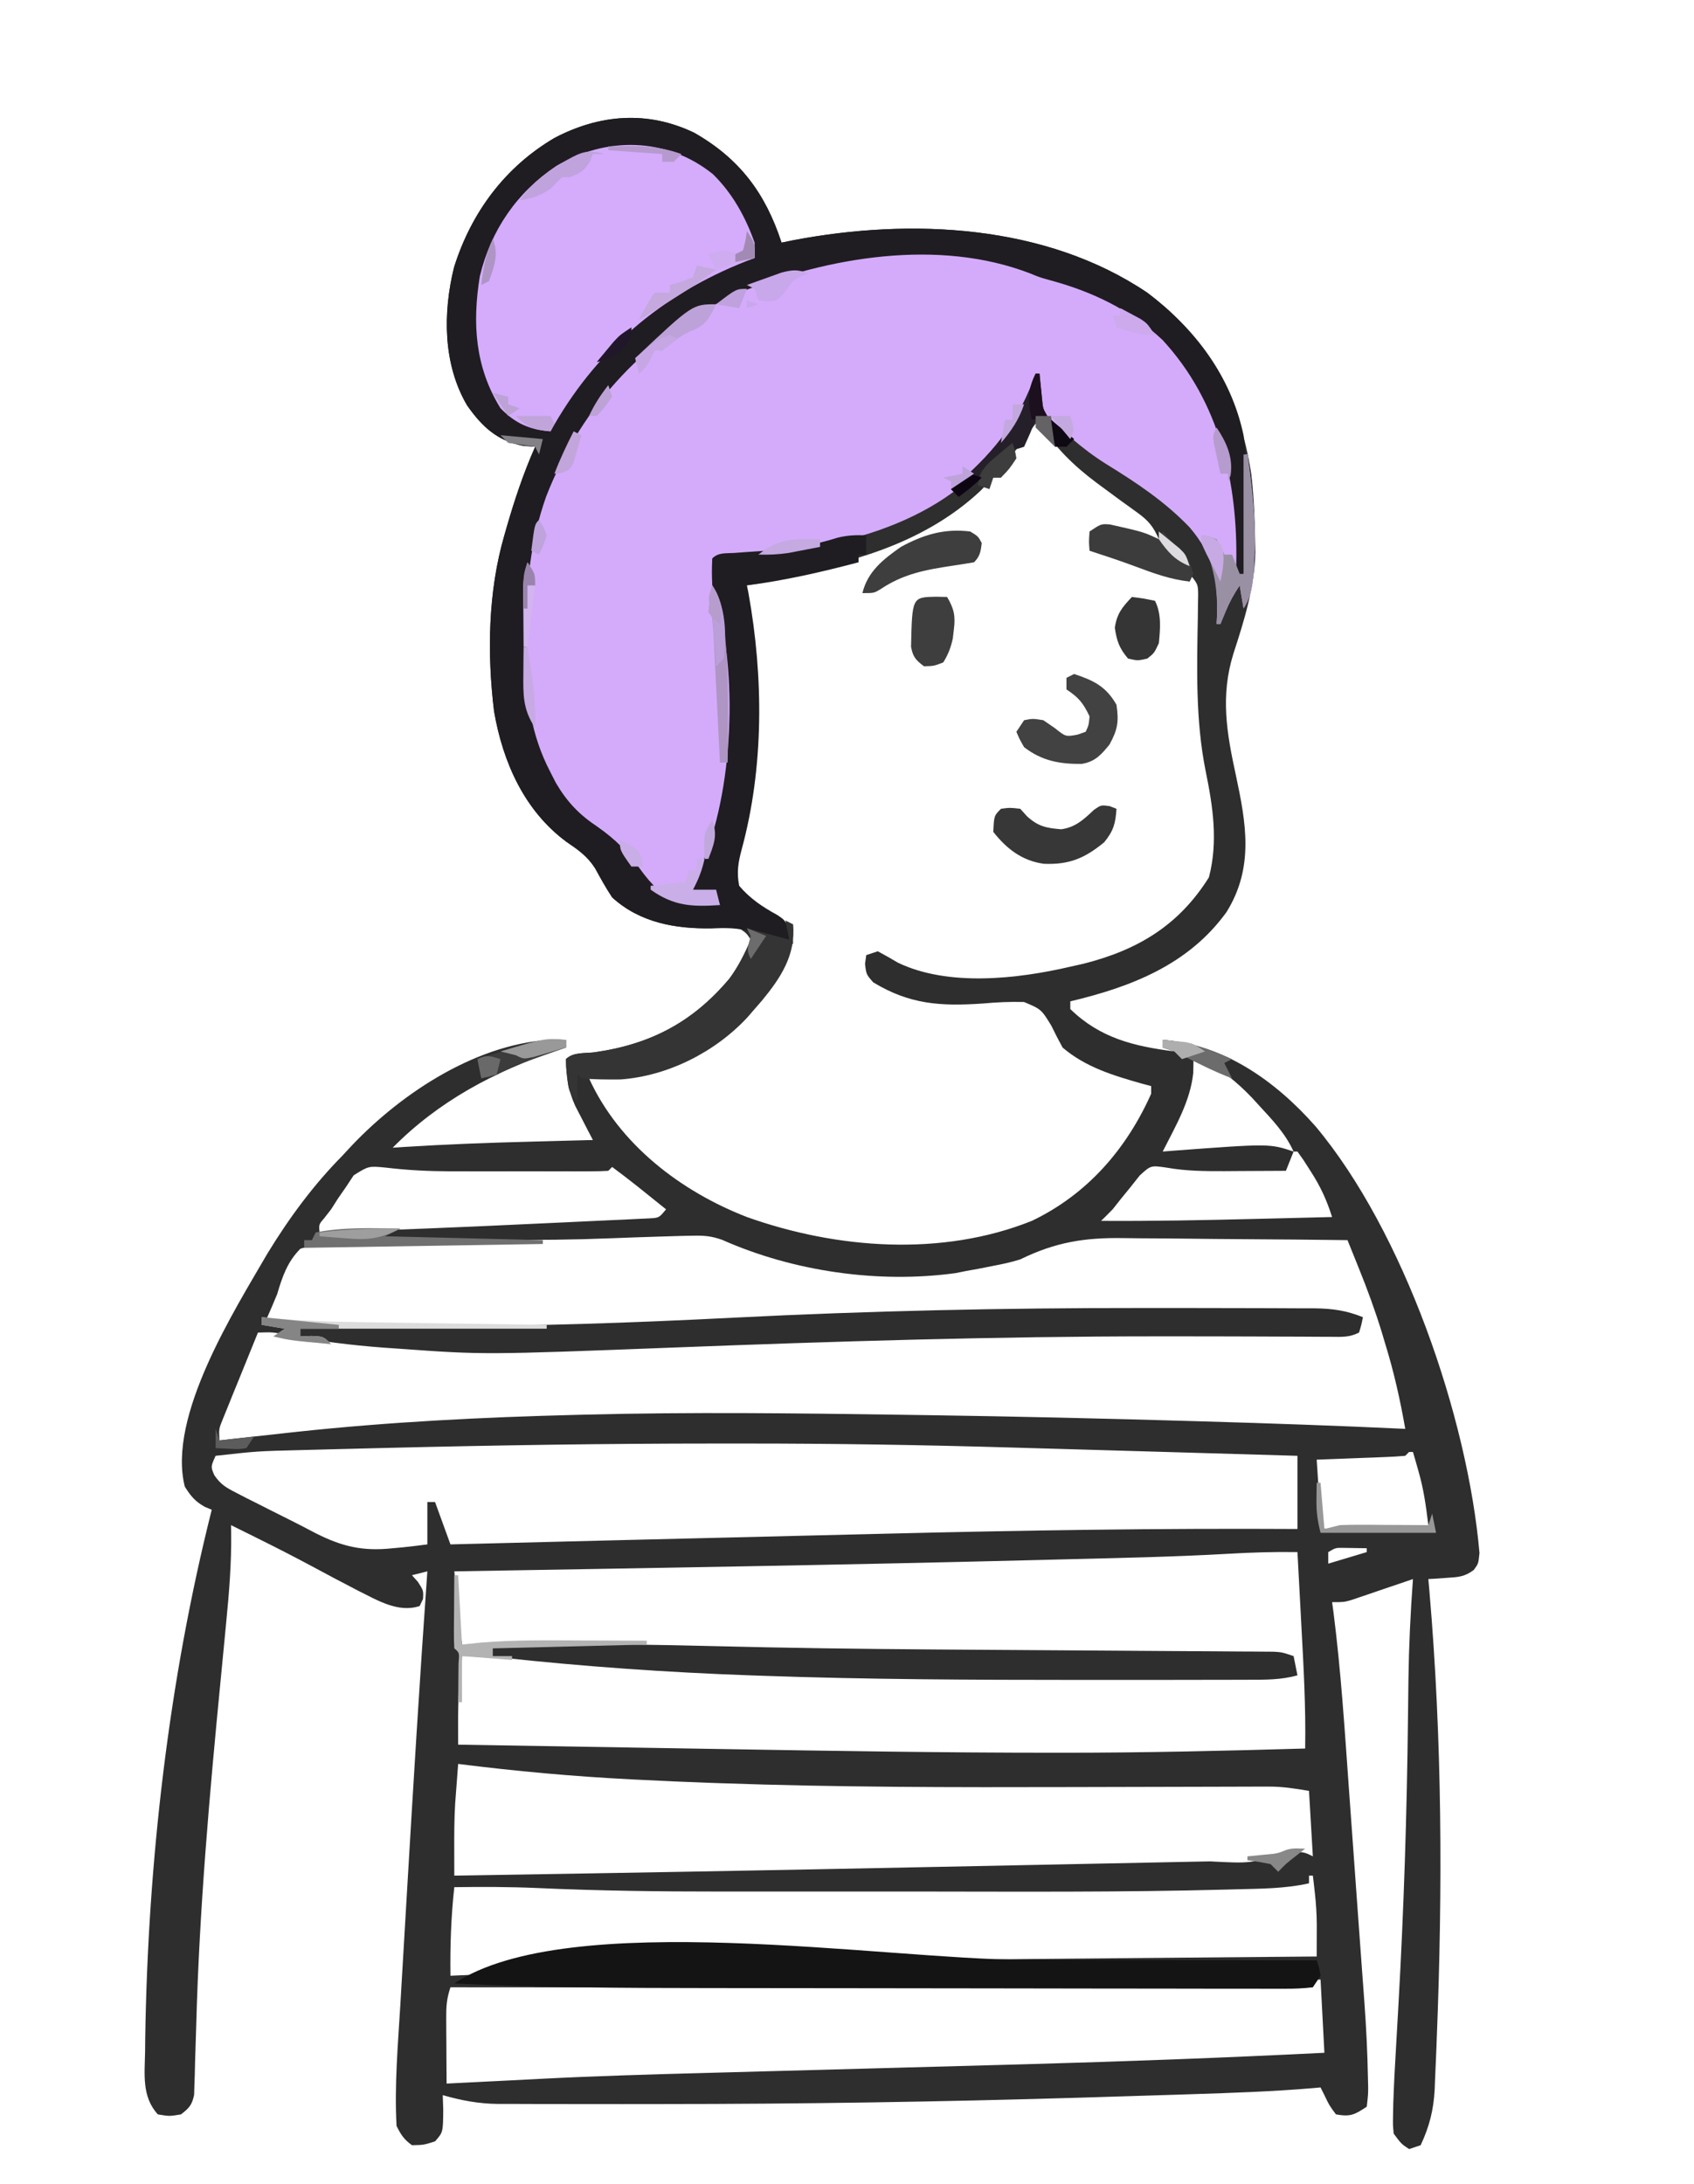 <?xml version="1.0" encoding="UTF-8"?>
<svg version="1.1" xmlns="http://www.w3.org/2000/svg" width="440" height="567">
<path d="M0 0 C11.818 6.724 18.518 15.696 22.719 28.547 C23.777 28.33 24.835 28.114 25.926 27.891 C56.357 22.134 91.296 23.724 117.719 41.547 C133.591 53.466 141.687 69.07 144.719 88.547 C145.374 94.204 145.624 99.855 145.719 105.547 C145.745 106.64 145.77 107.733 145.797 108.859 C145.57 118.11 142.922 126.559 140.07 135.314 C136.686 146.265 138.326 155.805 140.719 166.797 C143.403 179.36 145.472 190.796 138.297 202.363 C128.435 216.009 113.613 221.772 97.719 225.547 C97.719 226.207 97.719 226.867 97.719 227.547 C105.462 235.091 114.208 237.195 124.719 238.547 C123.729 238.217 122.739 237.887 121.719 237.547 C121.719 236.887 121.719 236.227 121.719 235.547 C137.663 236.728 151.018 246.22 161.398 257.974 C184.323 285.29 200.939 333.621 204 368.777 C203.719 371.547 203.719 371.547 202.525 373.177 C200.165 374.967 198.465 375.044 195.531 375.234 C194.63 375.3 193.729 375.366 192.801 375.434 C192.114 375.471 191.427 375.508 190.719 375.547 C190.855 377.1 190.855 377.1 190.994 378.685 C194.322 417.396 194.449 455.925 192.906 494.734 C192.854 496.168 192.854 496.168 192.801 497.63 C192.699 500.326 192.577 503.02 192.449 505.715 C192.421 506.496 192.393 507.277 192.363 508.081 C192.076 513.418 190.992 517.686 188.719 522.547 C187.729 522.877 186.739 523.207 185.719 523.547 C183.719 522.234 183.719 522.234 181.719 519.547 C181.502 517.29 181.502 517.29 181.555 514.612 C181.573 513.626 181.592 512.64 181.61 511.624 C181.784 506.686 182.04 501.757 182.34 496.824 C182.472 494.516 182.604 492.207 182.735 489.898 C182.804 488.691 182.873 487.483 182.944 486.239 C184.349 461.393 185.148 436.611 185.427 411.724 C185.454 409.435 185.481 407.145 185.508 404.855 C185.527 403.241 185.527 403.241 185.546 401.594 C185.67 392.891 186.079 384.227 186.719 375.547 C186.189 375.729 185.66 375.91 185.114 376.098 C182.713 376.919 180.31 377.733 177.906 378.547 C177.073 378.833 176.239 379.119 175.381 379.414 C174.578 379.685 173.776 379.955 172.949 380.234 C172.211 380.486 171.472 380.737 170.712 380.996 C168.719 381.547 168.719 381.547 165.719 381.547 C165.834 382.388 165.949 383.228 166.068 384.094 C167.998 399.211 168.973 414.409 170.057 429.604 C170.323 433.318 170.593 437.031 170.863 440.744 C171.336 447.262 171.804 453.779 172.27 460.297 C172.611 465.059 172.958 469.82 173.309 474.581 C173.402 475.844 173.494 477.107 173.589 478.408 C173.76 480.747 173.933 483.085 174.107 485.423 C174.586 492.006 174.908 498.573 175.031 505.172 C175.049 505.903 175.067 506.635 175.086 507.388 C175.082 509.398 175.082 509.398 174.719 512.547 C171.506 514.689 170.452 515.2 166.719 514.547 C164.969 512.172 164.969 512.172 163.719 509.547 C163.224 508.557 163.224 508.557 162.719 507.547 C162.017 507.61 161.315 507.674 160.592 507.739 C150.179 508.615 139.763 508.967 129.32 509.301 C128.329 509.333 127.337 509.365 126.315 509.399 C118.658 509.647 111.001 509.881 103.344 510.109 C102.214 510.143 101.083 510.177 99.919 510.212 C63.822 511.29 27.741 511.854 -8.372 511.858 C-11.777 511.859 -15.183 511.864 -18.588 511.869 C-23.94 511.876 -29.292 511.871 -34.644 511.855 C-36.605 511.85 -38.565 511.848 -40.526 511.85 C-43.207 511.85 -45.888 511.838 -48.568 511.822 C-49.725 511.825 -49.725 511.825 -50.905 511.829 C-55.989 511.779 -60.388 510.939 -65.281 509.547 C-65.24 510.784 -65.199 512.022 -65.156 513.297 C-65.198 519.179 -65.198 519.179 -67.281 521.547 C-70.219 522.484 -70.219 522.484 -73.281 522.547 C-75.363 521.04 -76.137 519.835 -77.281 517.547 C-77.861 507.08 -76.918 496.497 -76.293 486.047 C-76.189 484.258 -76.085 482.468 -75.981 480.679 C-75.705 475.941 -75.424 471.204 -75.142 466.466 C-74.968 463.543 -74.796 460.619 -74.625 457.695 C-72.977 429.636 -71.268 401.583 -69.281 373.547 C-70.601 373.877 -71.921 374.207 -73.281 374.547 C-72.766 375.124 -72.25 375.702 -71.719 376.297 C-70.281 378.547 -70.281 378.547 -70.406 380.734 C-70.695 381.332 -70.984 381.931 -71.281 382.547 C-76.865 384.408 -82.327 381.009 -87.396 378.5 C-91.414 376.434 -95.395 374.302 -99.375 372.164 C-104.031 369.664 -108.736 367.273 -113.469 364.922 C-114.158 364.579 -114.847 364.237 -115.557 363.884 C-117.131 363.103 -118.706 362.325 -120.281 361.547 C-120.26 362.491 -120.26 362.491 -120.238 363.454 C-120.139 371.284 -120.754 378.955 -121.523 386.742 C-121.654 388.101 -121.783 389.461 -121.913 390.82 C-122.253 394.385 -122.599 397.949 -122.946 401.513 C-125.861 431.447 -128.503 461.25 -129.31 491.332 C-129.401 494.62 -129.51 497.907 -129.621 501.195 C-129.643 502.195 -129.665 503.195 -129.688 504.225 C-129.721 505.145 -129.754 506.065 -129.789 507.013 C-129.812 507.819 -129.834 508.626 -129.858 509.456 C-130.384 512.057 -131.179 512.963 -133.281 514.547 C-136.281 515.047 -136.281 515.047 -139.281 514.547 C-143.52 509.921 -142.69 504.053 -142.594 498.172 C-142.582 497.027 -142.571 495.882 -142.56 494.703 C-141.857 448.963 -136.471 401.932 -125.281 357.547 C-126.178 357.176 -126.178 357.176 -127.094 356.797 C-129.664 355.328 -130.706 354.045 -132.281 351.547 C-136.871 333.345 -119.439 305.876 -110.715 290.85 C-105.088 281.669 -98.86 273.22 -91.281 265.547 C-90.133 264.307 -90.133 264.307 -88.961 263.043 C-75.665 249.041 -55.758 236.015 -35.844 235.449 C-34.998 235.481 -34.153 235.514 -33.281 235.547 C-33.281 236.207 -33.281 236.867 -33.281 237.547 C-34.118 237.815 -34.954 238.083 -35.816 238.359 C-51.763 243.728 -66.355 251.455 -78.281 263.547 C-76.763 263.448 -76.763 263.448 -75.215 263.348 C-64.386 262.666 -53.565 262.263 -42.719 261.984 C-41.11 261.941 -39.501 261.897 -37.893 261.854 C-34.022 261.748 -30.152 261.647 -26.281 261.547 C-26.703 260.741 -27.126 259.935 -27.561 259.104 C-28.109 258.037 -28.658 256.97 -29.223 255.871 C-29.769 254.818 -30.315 253.764 -30.877 252.678 C-32.765 248.467 -33.206 245.14 -33.281 240.547 C-31.464 238.73 -28.488 239.067 -26.031 238.797 C-11.345 236.75 -0.319 230.938 9.211 219.613 C11.529 216.436 13.117 213.135 14.719 209.547 C13.667 207.9 13.667 207.9 11.719 206.547 C8.394 206.296 8.394 206.296 4.656 206.547 C-4.75 206.794 -14.109 205.127 -21.281 198.547 C-22.912 196.084 -24.312 193.553 -25.727 190.961 C-27.759 187.805 -30.138 186.179 -33.199 184.09 C-44.139 175.983 -49.707 163.339 -51.956 150.216 C-53.78 135.247 -53.516 119.074 -49.281 104.547 C-49.088 103.872 -48.895 103.197 -48.697 102.502 C-46.628 95.33 -44.309 88.377 -41.281 81.547 C-42.312 81.464 -43.344 81.382 -44.406 81.297 C-51.209 79.98 -55.084 76.312 -58.961 70.801 C-65.26 60.048 -65.252 46.737 -62.352 34.965 C-57.896 20.737 -49.078 8.843 -36.145 1.301 C-24.438 -4.787 -12.099 -5.789 0 0 Z M88.719 75.547 C87.347 77.288 86.021 79.066 84.719 80.859 C83.997 81.846 83.275 82.832 82.531 83.848 C80.596 86.47 80.596 86.47 79.719 89.547 C79.059 89.547 78.399 89.547 77.719 89.547 C76.605 90.695 75.492 91.843 74.379 92.992 C59.189 107.217 38.683 112.491 18.719 115.547 C16.718 115.878 14.718 116.21 12.719 116.547 C12.918 117.628 12.918 117.628 13.121 118.73 C16.772 140.928 17.26 164.351 11.348 186.176 C10.432 189.627 9.958 192.02 10.719 195.547 C13.978 199.402 17.609 202.022 22.156 204.172 C24.719 205.547 24.719 205.547 25.594 208.234 C25.635 208.998 25.676 209.761 25.719 210.547 C25.059 210.877 24.399 211.207 23.719 211.547 C23.576 212.293 23.433 213.04 23.285 213.809 C21.465 222.609 12.457 231.388 5.188 236.234 C-5.167 242.185 -15.366 245.124 -27.281 245.547 C-19.458 262.662 -3.477 274.877 13.719 281.547 C37.06 289.858 64.341 291.904 87.719 282.547 C102.087 275.688 112.298 263.93 118.719 249.547 C118.719 248.887 118.719 248.227 118.719 247.547 C117.896 247.328 117.074 247.109 116.227 246.883 C108.791 244.771 101.684 242.625 95.719 237.547 C94.691 235.678 93.717 233.78 92.789 231.859 C90.173 227.599 90.173 227.599 85.711 225.717 C82.078 225.607 78.589 225.784 74.969 226.109 C64.093 226.856 56 226.365 46.531 220.609 C44.719 218.547 44.719 218.547 44.406 215.797 C44.509 215.054 44.612 214.312 44.719 213.547 C45.709 213.217 46.699 212.887 47.719 212.547 C49.475 213.477 51.199 214.468 52.906 215.484 C65.922 221.78 83.982 219.748 97.719 216.547 C99.434 216.162 99.434 216.162 101.184 215.77 C115.304 212.197 125.915 205.797 133.719 193.359 C136.156 184.068 134.765 174.957 132.864 165.701 C130.24 152.578 130.596 139.159 130.843 125.836 C130.861 124.289 130.861 124.289 130.879 122.711 C130.896 121.787 130.913 120.864 130.93 119.913 C130.885 117.278 130.885 117.278 128.719 114.547 C128.719 115.207 128.719 115.867 128.719 116.547 C127.017 115.932 127.017 115.932 125.281 115.305 C123.76 114.76 122.24 114.216 120.719 113.672 C119.975 113.402 119.231 113.133 118.465 112.855 C113.596 111.12 108.752 109.725 103.719 108.547 C103.719 106.897 103.719 105.247 103.719 103.547 C108.255 101.937 111.34 103.222 115.633 104.855 C117.827 105.704 117.827 105.704 120.719 105.547 C119.375 102.425 118.058 100.754 115.305 98.777 C114.63 98.285 113.955 97.792 113.259 97.284 C112.544 96.773 111.83 96.261 111.094 95.734 C109.635 94.664 108.178 93.591 106.723 92.516 C106.027 92.003 105.331 91.49 104.614 90.961 C98.499 86.398 93.973 81.864 89.719 75.547 C89.389 75.547 89.059 75.547 88.719 75.547 Z M136.719 121.547 C137.719 123.547 137.719 123.547 137.719 123.547 Z M129.719 240.547 C129.698 241.722 129.678 242.898 129.656 244.109 C128.9 251.487 125.013 258.019 121.719 264.547 C122.616 264.475 123.513 264.402 124.438 264.328 C149.476 262.466 149.476 262.466 155.719 264.547 C153.559 259.796 150.226 256.353 146.719 252.547 C146.146 251.92 145.574 251.294 144.984 250.648 C141.045 246.51 136.856 243.11 131.719 240.547 C131.059 240.547 130.399 240.547 129.719 240.547 Z M-88.414 270.715 C-89.071 271.711 -89.729 272.708 -90.406 273.734 C-91.089 274.718 -91.773 275.701 -92.477 276.715 C-93.072 277.649 -93.668 278.584 -94.281 279.547 C-94.856 280.286 -95.431 281.024 -96.023 281.785 C-97.475 283.457 -97.475 283.457 -97.281 285.547 C-78.729 284.928 -60.185 284.196 -41.644 283.3 C-38.939 283.171 -36.234 283.045 -33.529 282.925 C-29.558 282.748 -25.587 282.556 -21.617 282.363 C-20.403 282.311 -19.189 282.259 -17.938 282.205 C-16.827 282.149 -15.716 282.092 -14.572 282.033 C-13.106 281.965 -13.106 281.965 -11.611 281.895 C-9.093 281.755 -9.093 281.755 -7.281 279.547 C-8.864 278.275 -10.447 277.005 -12.031 275.734 C-12.913 275.027 -13.795 274.319 -14.703 273.59 C-16.871 271.872 -19.059 270.193 -21.281 268.547 C-21.611 268.877 -21.941 269.207 -22.281 269.547 C-23.778 269.645 -25.279 269.675 -26.778 269.676 C-28.217 269.681 -28.217 269.681 -29.684 269.686 C-31.256 269.683 -31.256 269.683 -32.859 269.68 C-34.476 269.681 -34.476 269.681 -36.125 269.683 C-38.418 269.683 -40.711 269.681 -43.005 269.677 C-46.475 269.672 -49.944 269.677 -53.414 269.684 C-55.646 269.683 -57.878 269.682 -60.109 269.68 C-61.193 269.68 -62.277 269.68 -63.394 269.68 C-69.027 269.655 -74.48 269.391 -80.07 268.715 C-84.529 268.284 -84.529 268.284 -88.414 270.715 Z M155.719 264.547 C155.059 266.197 154.399 267.847 153.719 269.547 C149.573 269.576 145.427 269.594 141.281 269.609 C140.117 269.618 138.952 269.626 137.752 269.635 C132.622 269.649 127.763 269.621 122.707 268.715 C118.638 268.124 118.638 268.124 115.758 270.75 C114.961 271.755 114.165 272.761 113.344 273.797 C112.532 274.792 111.72 275.787 110.883 276.812 C110.169 277.715 109.455 278.617 108.719 279.547 C107.73 280.558 106.732 281.56 105.719 282.547 C118.914 282.626 132.091 282.377 145.281 282.047 C147.275 281.999 149.27 281.95 151.264 281.902 C156.082 281.786 160.9 281.667 165.719 281.547 C164.316 277.133 162.683 273.565 160.156 269.672 C159.226 268.222 159.226 268.222 158.277 266.742 C157.506 265.656 157.506 265.656 156.719 264.547 C156.389 264.547 156.059 264.547 155.719 264.547 Z M-9.28 286.632 C-13.404 286.761 -17.528 286.899 -21.651 287.064 C-31.321 287.448 -40.958 287.56 -50.636 287.429 C-55.454 287.365 -60.272 287.346 -65.09 287.335 C-68.558 287.324 -72.021 287.287 -75.487 287.196 C-89.344 286.12 -89.344 286.12 -102.248 289.77 C-105.619 293.149 -106.942 296.997 -108.281 301.547 C-109.233 303.903 -110.258 306.22 -111.281 308.547 C-103.207 309.421 -95.212 309.733 -87.094 309.785 C-85.162 309.799 -85.162 309.799 -83.192 309.814 C-78.888 309.841 -74.585 309.851 -70.281 309.859 C-69.527 309.861 -68.773 309.863 -67.996 309.866 C-41.911 309.931 -15.945 309.012 10.102 307.689 C45.383 305.899 80.583 305.146 115.91 305.17 C119.52 305.172 123.13 305.17 126.739 305.167 C132.411 305.166 138.082 305.177 143.753 305.199 C145.848 305.207 147.943 305.212 150.038 305.214 C152.912 305.218 155.786 305.235 158.659 305.256 C159.496 305.255 160.332 305.255 161.193 305.254 C165.756 305.304 169.422 305.813 173.719 307.547 C173.344 309.484 173.344 309.484 172.719 311.547 C170.118 312.847 168.251 312.66 165.338 312.645 C164.198 312.641 163.058 312.638 161.884 312.635 C160.632 312.626 159.38 312.618 158.09 312.609 C156.087 312.603 154.085 312.596 152.082 312.59 C149.932 312.583 147.782 312.574 145.631 312.564 C138.02 312.532 130.408 312.529 122.797 312.527 C122.024 312.527 121.251 312.527 120.454 312.527 C78.558 312.524 36.718 313.817 -5.142 315.427 C-54.607 317.327 -54.607 317.327 -76.656 315.734 C-77.914 315.648 -79.171 315.562 -80.466 315.473 C-89.084 314.834 -97.528 313.782 -106.008 312.133 C-109.383 311.429 -109.383 311.429 -113.281 311.547 C-114.956 315.648 -116.62 319.753 -118.281 323.859 C-118.758 325.027 -119.235 326.194 -119.727 327.396 C-120.403 329.074 -120.403 329.074 -121.094 330.785 C-121.722 332.333 -121.722 332.333 -122.363 333.911 C-123.446 336.554 -123.446 336.554 -123.281 339.547 C-122.226 339.426 -121.17 339.305 -120.082 339.18 C-115.15 338.619 -110.216 338.079 -105.281 337.547 C-104.495 337.461 -103.709 337.376 -102.899 337.288 C-78.952 334.728 -54.912 333.527 -30.844 332.922 C-29.675 332.891 -29.675 332.891 -28.484 332.86 C-1.03 332.158 26.459 332.485 53.915 332.891 C56.08 332.923 58.245 332.954 60.411 332.985 C83.644 333.323 106.868 333.866 130.094 334.547 C130.815 334.568 131.537 334.589 132.28 334.611 C149.766 335.121 167.244 335.728 184.719 336.547 C183.397 328.945 181.75 321.668 179.469 314.297 C179.194 313.375 178.92 312.454 178.637 311.504 C176.884 305.773 174.839 300.215 172.591 294.665 C172.175 293.633 172.175 293.633 171.752 292.581 C171.076 290.902 170.397 289.224 169.719 287.547 C160.408 287.43 151.098 287.342 141.786 287.288 C137.462 287.262 133.137 287.227 128.813 287.17 C124.631 287.115 120.449 287.085 116.267 287.072 C114.68 287.063 113.093 287.045 111.507 287.018 C101.495 286.853 93.842 288.071 84.719 292.547 C82.255 293.327 79.892 293.81 77.344 294.297 C76.222 294.519 75.101 294.74 73.945 294.969 C72.881 295.16 71.816 295.35 70.719 295.547 C69.793 295.733 68.868 295.918 67.914 296.109 C47.876 298.853 25.824 295.694 7.32 287.482 C4.574 286.495 2.644 286.328 -0.258 286.395 C-1.228 286.413 -2.197 286.431 -3.196 286.45 C-5.224 286.514 -7.252 286.575 -9.28 286.632 Z M-79.406 341.484 C-80.769 341.517 -80.769 341.517 -82.16 341.55 C-87.381 341.676 -92.602 341.807 -97.823 341.947 C-99.402 341.99 -100.981 342.031 -102.56 342.071 C-113.457 342.341 -113.457 342.341 -124.281 343.547 C-125.558 346.383 -125.558 346.383 -124.615 348.573 C-122.983 350.989 -121.539 351.81 -118.949 353.133 C-118.074 353.586 -117.2 354.04 -116.298 354.507 C-115.365 354.974 -114.431 355.441 -113.469 355.922 C-112.041 356.647 -112.041 356.647 -110.584 357.386 C-108.685 358.346 -106.783 359.3 -104.877 360.248 C-102.698 361.338 -100.54 362.457 -98.387 363.598 C-91.412 367.132 -86.062 368.38 -78.281 367.547 C-77.396 367.466 -76.51 367.384 -75.598 367.301 C-73.488 367.087 -71.384 366.823 -69.281 366.547 C-69.281 362.917 -69.281 359.287 -69.281 355.547 C-68.621 355.547 -67.961 355.547 -67.281 355.547 C-65.961 359.177 -64.641 362.807 -63.281 366.547 C-61.969 366.514 -61.969 366.514 -60.631 366.48 C-48.181 366.166 -35.731 365.856 -23.281 365.547 C-22.118 365.518 -20.955 365.489 -19.756 365.459 C-3.751 365.062 12.254 364.672 28.259 364.291 C35.374 364.122 42.488 363.951 49.602 363.774 C85.312 362.887 120.995 362.338 156.719 362.547 C156.719 356.277 156.719 350.007 156.719 343.547 C148.396 343.303 140.073 343.059 131.75 342.816 C127.88 342.704 124.011 342.59 120.141 342.477 C111.723 342.23 103.305 341.986 94.886 341.75 C90.89 341.637 86.895 341.523 82.899 341.406 C59.592 340.722 36.303 340.346 12.986 340.358 C10.417 340.359 7.847 340.359 5.278 340.358 C-22.959 340.36 -51.178 340.795 -79.406 341.484 Z M185.719 342.547 C185.389 342.877 185.059 343.207 184.719 343.547 C183.013 343.704 181.301 343.798 179.59 343.863 C178.038 343.926 178.038 343.926 176.455 343.99 C174.822 344.049 174.822 344.049 173.156 344.109 C171.518 344.174 171.518 344.174 169.846 344.24 C167.137 344.347 164.428 344.449 161.719 344.547 C161.86 346.797 162.007 349.047 162.156 351.297 C162.237 352.55 162.319 353.803 162.402 355.094 C162.641 358.671 162.641 358.671 163.719 362.547 C172.629 362.217 181.539 361.887 190.719 361.547 C190.083 356.463 189.532 352.331 188.156 347.547 C187.887 346.598 187.617 345.649 187.34 344.672 C187.135 343.971 186.93 343.269 186.719 342.547 C186.389 342.547 186.059 342.547 185.719 342.547 Z M164.719 368.547 C164.719 369.537 164.719 370.527 164.719 371.547 C169.669 370.062 169.669 370.062 174.719 368.547 C174.719 368.217 174.719 367.887 174.719 367.547 C173.44 367.526 172.161 367.506 170.844 367.484 C170.124 367.473 169.405 367.461 168.664 367.449 C166.637 367.42 166.637 367.42 164.719 368.547 Z M138.703 368.988 C124.623 369.787 110.523 370.074 96.426 370.423 C93.946 370.485 91.466 370.548 88.987 370.611 C38.57 371.884 -11.857 372.69 -62.281 373.547 C-61.621 379.817 -60.961 386.087 -60.281 392.547 C-55.849 392.529 -55.849 392.529 -51.328 392.512 C-48.282 392.504 -45.236 392.498 -42.19 392.492 C-40.163 392.487 -38.136 392.48 -36.108 392.471 C-22.485 392.413 -8.882 392.606 4.736 392.951 C23.95 393.437 43.16 393.692 62.379 393.828 C63.698 393.838 65.018 393.847 66.377 393.857 C77.247 393.935 88.117 394.006 98.986 394.073 C107.202 394.124 115.418 394.178 123.633 394.239 C127.442 394.265 131.251 394.286 135.059 394.307 C137.362 394.323 139.666 394.34 141.969 394.357 C143.021 394.362 144.072 394.366 145.155 394.37 C146.593 394.383 146.593 394.383 148.06 394.395 C148.893 394.401 149.725 394.406 150.583 394.411 C152.719 394.547 152.719 394.547 155.719 395.547 C156.049 397.197 156.379 398.847 156.719 400.547 C152.496 401.728 148.393 401.695 144.037 401.692 C143.156 401.695 142.276 401.699 141.368 401.702 C138.433 401.712 135.498 401.713 132.562 401.715 C130.489 401.719 128.415 401.723 126.341 401.727 C119.633 401.739 112.926 401.737 106.219 401.734 C103.926 401.734 101.633 401.734 99.34 401.735 C72.269 401.729 45.213 401.625 18.156 400.672 C17.013 400.633 15.87 400.593 14.693 400.553 C-7.014 399.781 -28.676 398.269 -50.27 395.914 C-53.618 395.572 -56.912 395.472 -60.281 395.547 C-60.454 397.317 -60.619 399.088 -60.781 400.859 C-60.874 401.846 -60.967 402.832 -61.062 403.848 C-61.249 407.009 -61.303 410.114 -61.295 413.278 C-61.293 414.266 -61.291 415.253 -61.289 416.271 C-61.286 417.022 -61.284 417.773 -61.281 418.547 C-45.586 418.813 -29.891 419.074 -14.196 419.329 C-6.902 419.448 0.393 419.568 7.687 419.692 C36.238 420.177 64.787 420.641 93.344 420.641 C94.322 420.641 95.3 420.642 96.308 420.642 C117.118 420.641 137.918 420.152 158.719 419.547 C158.917 408.771 158.302 398.051 157.719 387.297 C157.622 385.473 157.526 383.648 157.43 381.824 C157.196 377.398 156.958 372.973 156.719 368.547 C150.691 368.448 144.72 368.635 138.703 368.988 Z M-61.281 423.547 C-61.454 425.755 -61.619 427.963 -61.781 430.172 C-61.874 431.402 -61.967 432.631 -62.062 433.898 C-62.301 437.88 -62.303 441.849 -62.295 445.837 C-62.293 447.095 -62.291 448.352 -62.289 449.648 C-62.286 450.604 -62.284 451.561 -62.281 452.547 C-20.728 451.906 20.823 451.147 62.373 450.294 C70.56 450.126 78.748 449.962 86.935 449.8 C93.405 449.672 99.874 449.541 106.343 449.407 C110.155 449.329 113.966 449.252 117.778 449.178 C121.97 449.096 126.162 449.008 130.354 448.92 C131.582 448.897 132.81 448.874 134.075 448.851 C144.509 449.406 144.509 449.406 153.719 446.547 C158.254 446.314 158.254 446.314 160.719 447.547 C160.389 441.937 160.059 436.327 159.719 430.547 C155.883 429.908 152.91 429.422 149.16 429.433 C147.869 429.433 147.869 429.433 146.552 429.434 C145.161 429.441 145.161 429.441 143.742 429.449 C142.255 429.451 142.255 429.451 140.738 429.454 C138.583 429.457 136.429 429.464 134.275 429.472 C130.824 429.485 127.372 429.491 123.921 429.496 C115.318 429.509 106.715 429.533 98.112 429.557 C67.63 429.642 37.184 429.621 6.719 428.547 C5.623 428.509 4.528 428.471 3.399 428.432 C-2.393 428.225 -8.181 427.971 -13.969 427.672 C-14.773 427.632 -15.578 427.592 -16.407 427.551 C-31.437 426.792 -46.348 425.427 -61.281 423.547 Z M159.719 452.547 C159.719 453.207 159.719 453.867 159.719 454.547 C153.467 455.956 147.171 455.93 140.789 456.102 C140.039 456.122 139.29 456.143 138.517 456.165 C110.919 456.905 83.294 456.697 55.688 456.675 C49.366 456.671 43.044 456.674 36.721 456.679 C30.513 456.684 24.305 456.684 18.096 456.682 C14.434 456.68 10.772 456.68 7.11 456.683 C-8.868 456.696 -24.804 456.49 -40.768 455.767 C-47.94 455.452 -55.103 455.449 -62.281 455.547 C-63.13 463.242 -63.379 470.809 -63.281 478.547 C-62.729 478.522 -62.176 478.497 -61.606 478.471 C-46.519 477.791 -31.429 477.201 -16.335 476.672 C-12.839 476.549 -9.344 476.423 -5.848 476.297 C1.674 476.029 9.196 475.782 16.719 475.547 C17.407 475.525 18.095 475.504 18.804 475.481 C48.376 474.557 77.95 474.258 107.534 474.015 C113.671 473.963 119.807 473.908 125.943 473.854 C137.868 473.748 149.794 473.646 161.719 473.547 C161.725 471.781 161.729 470.016 161.732 468.251 C161.736 466.776 161.736 466.776 161.74 465.272 C161.718 462.44 161.545 459.672 161.219 456.859 C161.126 456.031 161.033 455.202 160.938 454.348 C160.865 453.753 160.793 453.159 160.719 452.547 C160.389 452.547 160.059 452.547 159.719 452.547 Z M161.719 479.547 C161.389 479.877 161.059 480.207 160.719 480.547 C159.334 480.704 157.941 480.795 156.548 480.859 C155.668 480.901 154.787 480.942 153.88 480.985 C152.92 481.024 151.96 481.062 150.971 481.102 C149.978 481.144 148.985 481.187 147.962 481.23 C137.866 481.629 127.781 481.681 117.678 481.66 C115.685 481.66 113.691 481.66 111.698 481.661 C106.365 481.661 101.032 481.655 95.698 481.648 C90.096 481.642 84.493 481.641 78.89 481.64 C68.316 481.637 57.742 481.629 47.167 481.619 C35.114 481.608 23.06 481.602 11.007 481.597 C-13.756 481.587 -38.519 481.569 -63.281 481.547 C-64.281 484.547 -64.397 486.521 -64.379 489.652 C-64.376 490.635 -64.372 491.618 -64.369 492.631 C-64.361 493.655 -64.352 494.679 -64.344 495.734 C-64.339 496.77 -64.335 497.806 -64.33 498.873 C-64.318 501.431 -64.302 503.989 -64.281 506.547 C-62.481 506.456 -62.481 506.456 -60.645 506.363 C-58.961 506.279 -57.277 506.194 -55.594 506.109 C-54.816 506.07 -54.038 506.031 -53.236 505.99 C-51.456 505.901 -49.675 505.813 -47.894 505.726 C-45.319 505.598 -42.744 505.466 -40.169 505.329 C-25.499 504.57 -10.822 504.151 3.861 503.761 C8.37 503.642 12.879 503.518 17.388 503.394 C29.399 503.064 41.41 502.738 53.421 502.416 C63.614 502.142 73.807 501.865 84 501.582 C84.76 501.561 85.519 501.54 86.302 501.518 C112.121 500.801 137.921 499.838 163.719 498.547 C163.389 492.277 163.059 486.007 162.719 479.547 C162.389 479.547 162.059 479.547 161.719 479.547 Z " fill="#2E2E2E" transform="translate(180.281,34.453)"/>
<path d="M0 0 C1.389 0.438 2.785 0.858 4.188 1.25 C19.415 6.3 30.008 16.686 37.316 30.629 C44.703 45.419 46.539 59.684 46 76 C46.33 76 46.66 76 47 76 C47 65.77 47 55.54 47 45 C47.33 45 47.66 45 48 45 C49.335 54.337 50.271 63.435 49.75 72.875 C49.711 73.629 49.673 74.383 49.633 75.16 C49.377 78.851 49.015 81.846 47 85 C46.67 83.02 46.34 81.04 46 79 C44.465 81.303 43.416 83.179 42.375 85.688 C41.921 86.781 41.468 87.874 41 89 C40.67 89 40.34 89 40 89 C40.035 88.31 40.07 87.621 40.105 86.91 C40.377 77.484 39.209 71.224 33 63.938 C26.627 57.276 19.253 52.368 11.438 47.562 C4.917 43.497 -0.582 38.418 -6 33 C-6.565 30.345 -6.738 27.709 -7 25 C-7.208 25.69 -7.415 26.379 -7.629 27.09 C-9.97 34.232 -13.007 39.411 -18 45 C-18.512 45.605 -19.024 46.209 -19.551 46.832 C-37.209 66.243 -65.313 70.417 -90 72 C-90.074 76.056 -90.006 79.741 -89.062 83.688 C-85.407 101.134 -85.775 120.131 -88.812 137.625 C-88.978 138.578 -89.143 139.531 -89.313 140.513 C-90.259 145.461 -91.462 149.586 -94 154 C-94.392 154.784 -94.784 155.567 -95.188 156.375 C-95.456 156.911 -95.724 157.447 -96 158 C-94.02 158 -92.04 158 -90 158 C-89.67 159.32 -89.34 160.64 -89 162 C-90.686 162.11 -92.374 162.186 -94.062 162.25 C-95.002 162.296 -95.942 162.343 -96.91 162.391 C-102.53 161.68 -105.942 159.257 -109.484 155.047 C-110.248 153.954 -111.003 152.855 -111.75 151.75 C-115.707 146.223 -119.848 142.702 -125.52 138.887 C-129.449 135.898 -131.714 132.32 -134 128 C-134.388 127.268 -134.776 126.536 -135.176 125.781 C-139.926 115.969 -140.326 105.977 -140.261 95.233 C-140.25 93.135 -140.261 91.039 -140.273 88.941 C-140.303 63.976 -132.278 41.574 -114.68 23.645 C-113.795 22.772 -112.911 21.899 -112 21 C-111.26 20.261 -110.52 19.523 -109.758 18.762 C-82.264 -7.171 -34.531 -15.731 0 0 Z M41 83 C42 85 42 85 42 85 Z " fill="#D4ABFB" transform="translate(276,73)"/>
<path d="M0 0 C11.818 6.724 18.518 15.696 22.719 28.547 C23.777 28.33 24.835 28.114 25.926 27.891 C56.357 22.134 91.296 23.724 117.719 41.547 C130.065 50.819 139.461 63.199 142.719 78.547 C144.338 90.778 143.817 103.242 143.719 115.547 C142.729 115.547 141.739 115.547 140.719 115.547 C140.754 114.422 140.788 113.296 140.824 112.137 C141.283 90.902 136.524 69.879 121.656 53.797 C113.331 46.009 103.48 41.283 92.559 38.336 C89.719 37.547 89.719 37.547 87.312 36.547 C63.434 27.341 34.707 32.309 11.719 41.547 C-11.772 52.16 -29.056 70.495 -38.398 94.406 C-42.496 105.95 -43.636 117.266 -43.597 129.465 C-43.594 131.545 -43.617 133.623 -43.643 135.703 C-43.695 146.478 -42.392 156.33 -37.344 165.984 C-36.86 166.932 -36.377 167.879 -35.879 168.855 C-32.903 173.868 -29.822 177.084 -24.969 180.297 C-20.344 183.553 -17.061 186.855 -13.816 191.469 C-11.168 195.053 -8.511 197.964 -4.281 199.547 C-1.466 200 -1.466 200 1.469 200.172 C2.454 200.247 3.438 200.321 4.453 200.398 C5.201 200.447 5.948 200.496 6.719 200.547 C6.389 199.557 6.059 198.567 5.719 197.547 C3.739 197.217 1.759 196.887 -0.281 196.547 C0.357 193.635 1.333 191.178 2.594 188.484 C10.509 168.638 11.478 137.825 4.719 117.547 C4.594 113.922 4.594 113.922 4.719 110.547 C6.339 108.927 8.221 109.267 10.461 109.117 C11.446 109.044 12.431 108.97 13.445 108.895 C15.505 108.749 17.565 108.608 19.625 108.473 C25.777 108.004 31.359 107.015 37.25 105.164 C39.833 104.518 42.068 104.438 44.719 104.547 C44.719 106.197 44.719 107.847 44.719 109.547 C44.059 109.547 43.399 109.547 42.719 109.547 C42.719 110.207 42.719 110.867 42.719 111.547 C33.088 114.094 23.61 116.26 13.719 117.547 C13.852 118.195 13.984 118.844 14.121 119.512 C18.043 141.299 18.188 164.742 12.344 186.172 C11.45 189.568 11.025 192.077 11.719 195.547 C14.513 198.85 17.816 201.056 21.594 203.109 C23.719 204.547 23.719 204.547 24.531 207.234 C24.593 207.998 24.655 208.761 24.719 209.547 C21.29 209.135 18.174 208.717 14.93 207.504 C11.244 206.405 8.303 206.453 4.469 206.609 C-4.885 206.719 -14.145 205.094 -21.281 198.547 C-22.912 196.084 -24.312 193.553 -25.727 190.961 C-27.759 187.805 -30.138 186.179 -33.199 184.09 C-44.139 175.983 -49.707 163.339 -51.956 150.216 C-53.78 135.247 -53.516 119.074 -49.281 104.547 C-49.088 103.872 -48.895 103.197 -48.697 102.502 C-46.628 95.33 -44.309 88.377 -41.281 81.547 C-42.312 81.464 -43.344 81.382 -44.406 81.297 C-51.209 79.98 -55.084 76.312 -58.961 70.801 C-65.26 60.048 -65.252 46.737 -62.352 34.965 C-57.896 20.737 -49.078 8.843 -36.145 1.301 C-24.438 -4.787 -12.099 -5.789 0 0 Z " fill="#1F1D21" transform="translate(180.281,34.453)"/>
<path d="M0 0 C5.063 4.924 8.516 11.184 10.852 17.801 C10.852 19.121 10.852 20.441 10.852 21.801 C10.136 22.069 9.421 22.337 8.684 22.613 C-13.4 31.298 -30.644 46.003 -42.148 66.801 C-47.606 66.401 -51.372 64.7 -55.148 60.801 C-61.764 50.138 -62.496 38.765 -60.523 26.551 C-57.628 14.525 -50.886 4.77 -40.711 -2.074 C-27.765 -9.796 -11.981 -9.618 0 0 Z " fill="#D4ACFB" transform="translate(185.148,45.199)"/>
<path d="M0 0 C8.354 0.023 16.708 0.034 25.062 0.043 C42.146 0.064 59.23 0.099 76.314 0.144 C76.939 1.957 76.939 1.957 77.314 4.144 C76.654 5.134 75.994 6.124 75.314 7.144 C72.735 7.441 70.396 7.54 67.814 7.512 C66.64 7.516 66.64 7.516 65.441 7.521 C62.802 7.529 60.163 7.515 57.523 7.5 C55.636 7.501 53.748 7.503 51.861 7.507 C46.715 7.512 41.569 7.498 36.422 7.481 C31.019 7.466 25.616 7.467 20.212 7.467 C11.11 7.463 2.008 7.448 -7.094 7.425 C-18.698 7.397 -30.302 7.386 -41.906 7.382 C-51.946 7.378 -61.985 7.365 -72.024 7.351 C-75.214 7.347 -78.404 7.344 -81.594 7.341 C-103.644 7.319 -125.658 7.254 -147.686 6.144 C-118.073 -13.598 -35.951 -0.101 0 0 Z " fill="#141414" transform="translate(265.686,508.856)"/>
<path d="M0 0 C0.66 0.33 1.32 0.66 2 1 C2.743 8.923 -1.243 14.928 -6.059 20.77 C-6.699 21.506 -7.34 22.242 -8 23 C-8.61 23.705 -9.219 24.41 -9.848 25.137 C-18.218 34.16 -30.503 40.386 -42.836 41.277 C-46.25 41.309 -49.599 41.296 -53 41 C-53.33 40.67 -53.66 40.34 -54 40 C-54 42.31 -54 44.62 -54 47 C-56.376 44.624 -56.368 43.697 -56.688 40.438 C-56.774 39.632 -56.86 38.826 -56.949 37.996 C-56.966 37.337 -56.983 36.679 -57 36 C-55.183 34.183 -52.207 34.521 -49.75 34.25 C-35.091 32.207 -23.989 26.409 -14.512 15.055 C-12.138 11.828 -10.513 8.718 -9 5 C-9.495 3.515 -9.495 3.515 -10 2 C-4.555 3.485 -4.555 3.485 1 5 C0.505 2.525 0.505 2.525 0 0 Z " fill="#343434" transform="translate(204,239)"/>
<path d="M0 0 C0.876 0.34 0.876 0.34 1.77 0.688 C1.503 4.503 1.027 6.371 -1.418 9.375 C-6.508 13.56 -10.513 15.225 -17.059 14.973 C-22.705 14.231 -26.781 11.077 -30.23 6.688 C-30.04 2.497 -30.04 2.497 -28.23 0.688 C-25.918 0.375 -25.918 0.375 -23.23 0.688 C-22.653 1.327 -22.075 1.966 -21.48 2.625 C-18.586 5.279 -16.465 5.69 -12.609 6.008 C-8.883 5.506 -6.736 3.456 -4.055 0.938 C-2.23 -0.312 -2.23 -0.312 0 0 Z " fill="#373737" transform="translate(288.23,209.312)"/>
<path d="M0 0 C5.044 1.681 8.279 3.211 11 8 C11.636 12.37 11.316 14.423 9.188 18.312 C7.041 20.949 5.468 22.751 2.02 23.336 C-3.655 23.436 -8.423 22.556 -13 19 C-14.223 16.859 -14.223 16.859 -15 15 C-14.34 14.01 -13.68 13.02 -13 12 C-10.75 11.562 -10.75 11.562 -8 12 C-7.01 12.681 -6.02 13.361 -5 14.062 C-2.189 16.313 -2.189 16.313 0.875 15.75 C1.576 15.502 2.277 15.255 3 15 C3.794 13.253 3.794 13.253 4 11 C2.359 7.554 1.215 6.143 -2 4 C-2 3.01 -2 2.02 -2 1 C-1.34 0.67 -0.68 0.34 0 0 Z " fill="#424242" transform="translate(279,175)"/>
<path d="M0 0 C2.062 1.25 2.062 1.25 3 3 C2.749 5.137 2.541 6.459 1 8 C-0.89 8.312 -2.782 8.62 -4.677 8.901 C-11.606 9.942 -17.419 11.016 -23.336 15.012 C-25 16 -25 16 -28 16 C-26.633 10.362 -22.561 7.208 -18 4 C-12.076 0.794 -6.722 -0.825 0 0 Z " fill="#3E3E3E" transform="translate(252,138)"/>
<path d="M0 0 C8.672 1.951 8.672 1.951 12.695 3.828 C13.025 3.168 13.355 2.508 13.695 1.828 C14.847 3.094 15.991 4.366 17.133 5.641 C17.771 6.348 18.409 7.056 19.066 7.785 C20.695 9.828 20.695 9.828 21.695 12.828 C21.365 13.488 21.035 14.148 20.695 14.828 C15.653 14.283 11.243 12.652 6.531 10.883 C2.619 9.428 -1.337 8.121 -5.305 6.828 C-5.492 4.453 -5.492 4.453 -5.305 1.828 C-2.305 -0.172 -2.305 -0.172 0 0 Z " fill="#3C3C3C" transform="translate(288.305,136.172)"/>
<path d="M0 0 C1.454 0.031 1.454 0.031 2.938 0.062 C4.752 3.133 5.147 5.035 4.688 8.562 C4.556 9.692 4.556 9.692 4.422 10.844 C3.904 13.216 3.22 15.001 1.938 17.062 C-0.5 18 -0.5 18 -3.062 18.062 C-5.174 16.489 -5.97 15.595 -6.426 12.977 C-6.141 0.125 -6.141 0.125 0 0 Z " fill="#3E3E3E" transform="translate(243.062,154.938)"/>
<path d="M0 0 C2.938 0.375 2.938 0.375 6 1 C7.723 4.446 7.369 8.225 7 12 C5.812 14.562 5.812 14.562 4 16 C1.5 16.562 1.5 16.562 -1 16 C-3.259 13.351 -3.936 11.438 -4.438 8 C-3.9 4.315 -2.519 2.677 0 0 Z " fill="#353535" transform="translate(294,155)"/>
<path d="M0 0 C0.33 0 0.66 0 1 0 C2.335 9.337 3.271 18.435 2.75 27.875 C2.711 28.629 2.673 29.383 2.633 30.16 C2.377 33.851 2.015 36.846 0 40 C-0.33 38.02 -0.66 36.04 -1 34 C-2.535 36.303 -3.584 38.179 -4.625 40.688 C-5.306 42.327 -5.306 42.327 -6 44 C-6.33 44 -6.66 44 -7 44 C-6.965 43.31 -6.93 42.621 -6.895 41.91 C-6.703 35.277 -7.533 30.136 -10 24 C-10.33 23.01 -10.66 22.02 -11 21 C-9.125 21.25 -9.125 21.25 -7 22 C-5.75 24.062 -5.75 24.062 -5 26 C-4.34 26 -3.68 26 -3 26 C-2.34 27.65 -1.68 29.3 -1 31 C-0.67 31 -0.34 31 0 31 C0 20.77 0 10.54 0 0 Z M-6 38 C-5 40 -5 40 -5 40 Z " fill="#9A90A4" transform="translate(323,118)"/>
<path d="M0 0 C0.33 0 0.66 0 1 0 C1.33 5.94 1.66 11.88 2 18 C3.593 17.836 5.187 17.673 6.828 17.504 C15.465 16.784 24.091 16.892 32.75 16.938 C34.43 16.943 36.109 16.947 37.789 16.951 C41.859 16.962 45.93 16.979 50 17 C50 17.33 50 17.66 50 18 C36.8 18.33 23.6 18.66 10 19 C10 19.66 10 20.32 10 21 C11.65 21 13.3 21 15 21 C15 21.33 15 21.66 15 22 C10.71 21.67 6.42 21.34 2 21 C2 24.96 2 28.92 2 33 C1.67 33 1.34 33 1 33 C1.012 32.073 1.023 31.146 1.035 30.191 C1.044 28.994 1.053 27.796 1.062 26.562 C1.074 25.368 1.086 24.173 1.098 22.941 C1.339 20.111 1.339 20.111 0 19 C-0.087 17.584 -0.107 16.164 -0.098 14.746 C-0.094 13.892 -0.091 13.038 -0.088 12.158 C-0.08 11.26 -0.071 10.363 -0.062 9.438 C-0.058 8.536 -0.053 7.634 -0.049 6.705 C-0.037 4.47 -0.021 2.235 0 0 Z " fill="#B3B3B3" transform="translate(118,409)"/>
<path d="M0 0 C0.33 0 0.66 0 1 0 C1.061 0.626 1.121 1.253 1.184 1.898 C1.309 3.124 1.309 3.124 1.438 4.375 C1.559 5.593 1.559 5.593 1.684 6.836 C1.891 9.043 1.891 9.043 3 11 C2.01 11.33 1.02 11.66 0 12 C-0.474 13.155 -0.949 14.31 -1.438 15.5 C-1.953 16.655 -2.469 17.81 -3 19 C-4.875 19.625 -4.875 19.625 -7 20 C-8.687 21.646 -10.355 23.312 -12 25 C-12.66 25 -13.32 25 -14 25 C-14.248 25.598 -14.495 26.196 -14.75 26.812 C-16.164 29.286 -17.651 30.434 -20 32 C-20.66 31.34 -21.32 30.68 -22 30 C-21.203 29.31 -20.407 28.621 -19.586 27.91 C-10.197 19.645 -4.234 11.931 0 0 Z " fill="#251F29" transform="translate(269,97)"/>
<path d="M0 0 C-1.98 0.99 -1.98 0.99 -4 2 C16.295 2.495 16.295 2.495 37 3 C37 3.33 37 3.66 37 4 C6.31 4.495 6.31 4.495 -25 5 C-25 4.34 -25 3.68 -25 3 C-24.34 3 -23.68 3 -23 3 C-22.67 2.34 -22.34 1.68 -22 1 C-14.832 -0.402 -7.273 -0.127 0 0 Z " fill="#707070" transform="translate(104,319)"/>
<path d="M0 0 C1.043 0.103 1.043 0.103 2.107 0.208 C10.321 0.961 18.489 1.21 26.734 1.316 C28.107 1.337 29.48 1.358 30.853 1.379 C34.424 1.434 37.994 1.484 41.565 1.532 C45.226 1.583 48.886 1.638 52.547 1.693 C59.698 1.8 66.849 1.902 74 2 C74 2.33 74 2.66 74 3 C52.88 3 31.76 3 10 3 C10 3.66 10 4.32 10 5 C11.423 4.938 11.423 4.938 12.875 4.875 C16 5 16 5 18 7 C7.442 6.036 7.442 6.036 3 5 C3.99 4.34 4.98 3.68 6 3 C3.03 2.505 3.03 2.505 0 2 C0 1.34 0 0.68 0 0 Z " fill="#DCDCDC" transform="translate(68,342)"/>
<path d="M0 0 C2.449 3.674 2.698 6.907 3.125 11.188 C3.21 12.005 3.295 12.822 3.382 13.663 C4.379 24.418 4.18 35.212 4 46 C3.34 46 2.68 46 2 46 C1.917 44.313 1.917 44.313 1.832 42.591 C1.625 38.407 1.414 34.223 1.2 30.039 C1.109 28.23 1.019 26.422 0.93 24.613 C0.802 22.008 0.669 19.405 0.535 16.801 C0.497 15.995 0.458 15.19 0.418 14.36 C0.252 11.203 0.05 8.239 -0.596 5.137 C-1 3 -1 3 0 0 Z " fill="#AE95C4" transform="translate(185,152)"/>
<path d="M0 0 C0.66 0 1.32 0 2 0 C1.372 2.929 0.414 5.361 -1 8 C0.98 8 2.96 8 5 8 C5.33 9.32 5.66 10.64 6 12 C-1.287 12.474 -5.972 12.287 -12 8 C-12 7.67 -12 7.34 -12 7 C-7.545 6.505 -7.545 6.505 -3 6 C-2.67 5.01 -2.34 4.02 -2 3 C-1.34 3 -0.68 3 0 3 C0 2.01 0 1.02 0 0 Z " fill="#CAAEE8" transform="translate(181,223)"/>
<path d="M0 0 C0 0.66 0 1.32 0 2 C-0.941 2.326 -1.882 2.652 -2.852 2.988 C-4.097 3.425 -5.342 3.862 -6.625 4.312 C-7.855 4.742 -9.085 5.171 -10.352 5.613 C-14.008 6.923 -14.008 6.923 -17.336 8.73 C-18.215 9.149 -19.094 9.568 -20 10 C-20.66 9.67 -21.32 9.34 -22 9 C-22.625 6.938 -22.625 6.938 -23 5 C-20.917 4.353 -18.834 3.707 -16.75 3.062 C-15.59 2.703 -14.43 2.343 -13.234 1.973 C-8.562 0.568 -4.91 -0.112 0 0 Z " fill="#3C3C3C" transform="translate(147,270)"/>
<path d="M0 0 C0.33 0 0.66 0 1 0 C1.33 3.96 1.66 7.92 2 12 C3.32 11.67 4.64 11.34 6 11 C7.806 10.92 9.614 10.892 11.422 10.902 C12.447 10.906 13.471 10.909 14.527 10.912 C15.591 10.92 16.654 10.929 17.75 10.938 C18.829 10.942 19.908 10.947 21.02 10.951 C23.68 10.963 26.34 10.979 29 11 C29.33 10.01 29.66 9.02 30 8 C30.33 9.65 30.66 11.3 31 13 C21.1 13 11.2 13 1 13 C0.183 9.731 -0.111 7.53 -0.062 4.25 C-0.053 3.451 -0.044 2.652 -0.035 1.828 C-0.024 1.225 -0.012 0.622 0 0 Z " fill="#989898" transform="translate(342,385)"/>
<path d="M0 0 C-1.575 3.376 -2.683 5.502 -6.312 6.875 C-9.351 8.147 -11.454 9.936 -14 12 C-14.66 12 -15.32 12 -16 12 C-16.289 12.619 -16.578 13.238 -16.875 13.875 C-18 16 -18 16 -20 18 C-20.33 16.68 -20.66 15.36 -21 14 C-6.149 0 -6.149 0 0 0 Z " fill="#BDA2D9" transform="translate(186,79)"/>
<path d="M0 0 C-0.99 0 -1.98 0 -3 0 C-3.248 0.619 -3.495 1.238 -3.75 1.875 C-5.222 4.378 -6.317 4.994 -9 6 C-9.66 6 -10.32 6 -11 6 C-12.022 6.978 -13.02 7.981 -14 9 C-16.918 10.945 -18.625 11.453 -22 12 C-19.2 8.161 -16.478 5.735 -12.438 3.25 C-11.487 2.657 -10.537 2.064 -9.559 1.453 C-5.907 -0.621 -3.978 -1.234 0 0 Z " fill="#C0A2DD" transform="translate(157,40)"/>
<path d="M0 0 C6.611 0.49 11.95 2.334 18 5 C17.01 5.495 17.01 5.495 16 6 C16.66 7.32 17.32 8.64 18 10 C13.441 8.257 9.149 6.105 4.812 3.875 C2.844 2.877 2.844 2.877 0 2 C0 1.34 0 0.68 0 0 Z " fill="#6C6C6C" transform="translate(302,270)"/>
<path d="M0 0 C-0.578 0.227 -1.155 0.454 -1.75 0.688 C-4.212 1.925 -4.212 1.925 -5.938 4.625 C-8 7 -8 7 -10.75 7.312 C-11.864 7.158 -11.864 7.158 -13 7 C-13.33 6.01 -13.66 5.02 -14 4 C-14.66 3.67 -15.32 3.34 -16 3 C-14.088 2.3 -12.17 1.615 -10.25 0.938 C-9.183 0.555 -8.115 0.172 -7.016 -0.223 C-4.077 -0.98 -2.777 -1.072 0 0 Z M-16 7 C-15.01 7.33 -14.02 7.66 -13 8 C-13.99 8.33 -14.98 8.66 -16 9 C-16 8.34 -16 7.68 -16 7 Z " fill="#C9A7EB" transform="translate(210,71)"/>
<path d="M0 0 C6.6 0.66 13.2 1.32 20 2 C20 2.33 20 2.66 20 3 C16.7 3 13.4 3 10 3 C10 3.66 10 4.32 10 5 C11.423 4.938 11.423 4.938 12.875 4.875 C16 5 16 5 18 7 C7.442 6.036 7.442 6.036 3 5 C3.99 4.34 4.98 3.68 6 3 C3.03 2.505 3.03 2.505 0 2 C0 1.34 0 0.68 0 0 Z " fill="#858585" transform="translate(68,342)"/>
<path d="M0 0 C2.475 0.495 2.475 0.495 5 1 C1.957 3.348 -1.189 5.446 -4.438 7.5 C-5.364 8.088 -6.291 8.676 -7.246 9.281 C-9.814 10.884 -12.399 12.452 -15 14 C-13.796 11.506 -12.546 9.319 -11 7 C-9.68 7 -8.36 7 -7 7 C-7 6.34 -7 5.68 -7 5 C-5.546 4.598 -5.546 4.598 -4.062 4.188 C-3.052 3.796 -2.041 3.404 -1 3 C-0.67 2.01 -0.34 1.02 0 0 Z " fill="#C4A8DE" transform="translate(181,69)"/>
<path d="M0 0 C0.613 1.828 0.613 1.828 1 4 C-0.812 6.75 -0.812 6.75 -3 9 C-3.66 9 -4.32 9 -5 9 C-5.33 9.99 -5.66 10.98 -6 12 C-6.99 11.67 -7.98 11.34 -9 11 C-8.463 7.149 -6.884 5.682 -3.938 3.25 C-3.204 2.636 -2.471 2.023 -1.715 1.391 C-1.149 0.932 -0.583 0.473 0 0 Z " fill="#3D3D3D" transform="translate(263,115)"/>
<path d="M0 0 C3.531 5.296 3.755 12.714 3 19 C2.34 19.66 1.68 20.32 1 21 C0.939 20.12 0.879 19.239 0.816 18.332 C0.733 17.171 0.649 16.009 0.562 14.812 C0.481 13.664 0.4 12.515 0.316 11.332 C0.075 8.08 0.075 8.08 -0.598 5.262 C-1 3 -1 3 0 0 Z " fill="#BB9FD9" transform="translate(185,152)"/>
<path d="M0 0 C0 0.66 0 1.32 0 2 C-1.789 2.53 -3.581 3.048 -5.375 3.562 C-6.872 3.998 -6.872 3.998 -8.398 4.441 C-11 5 -11 5 -13 4 C-14.329 3.648 -15.662 3.312 -17 3 C-5.478 -0.444 -5.478 -0.444 0 0 Z " fill="#999999" transform="translate(147,270)"/>
<path d="M0 0 C1.114 0.598 2.228 1.196 3.375 1.812 C4.001 2.149 4.628 2.485 5.273 2.832 C7 4 7 4 9 7 C5.328 7 2.457 6.216 -1 5 C-1.33 4.01 -1.66 3.02 -2 2 C-1.34 2 -0.68 2 0 2 C0 1.34 0 0.68 0 0 Z " fill="#CCAAEC" transform="translate(291,80)"/>
<path d="M0 0 C2.194 3.291 2.205 3.751 1.758 7.449 C1.661 8.297 1.564 9.144 1.465 10.018 C1.297 11.339 1.297 11.339 1.125 12.688 C1.021 13.58 0.916 14.473 0.809 15.393 C0.549 17.596 0.279 19.799 0 22 C-0.33 22 -0.66 22 -1 22 C-1.027 19.083 -1.047 16.167 -1.062 13.25 C-1.071 12.425 -1.079 11.6 -1.088 10.75 C-1.091 9.951 -1.094 9.152 -1.098 8.328 C-1.103 7.595 -1.108 6.862 -1.114 6.106 C-0.998 3.954 -0.591 2.069 0 0 Z " fill="#D2B5EF" transform="translate(137,146)"/>
<path d="M0 0 C2 3 2 3 2 7 C-2.95 8.485 -2.95 8.485 -8 10 C-8.66 8.68 -9.32 7.36 -10 6 C-5.25 4.875 -5.25 4.875 -3 6 C-2.34 5.67 -1.68 5.34 -1 5 C-0.344 2.473 -0.344 2.473 0 0 Z " fill="#CEACEF" transform="translate(194,60)"/>
<path d="M0 0 C0.33 0 0.66 0 1 0 C2.204 7.055 3.281 13.834 3 21 C-0.207 16.189 -0.116 12.502 -0.062 6.75 C-0.053 5.487 -0.044 4.223 -0.035 2.922 C-0.024 1.958 -0.012 0.993 0 0 Z " fill="#C7AAE3" transform="translate(136,168)"/>
<path d="M0 0 C0 0.66 0 1.32 0 2 C-1.728 2.339 -3.458 2.671 -5.188 3 C-6.632 3.278 -6.632 3.278 -8.105 3.562 C-10.793 3.969 -13.288 4.079 -16 4 C-10.755 -0.308 -6.571 -0.11 0 0 Z " fill="#C5A9E1" transform="translate(213,140)"/>
<path d="M0 0 C-5.002 2.501 -8.017 3.013 -13.625 2.562 C-14.331 2.51 -15.038 2.458 -15.766 2.404 C-17.511 2.275 -19.255 2.138 -21 2 C-21 1.67 -21 1.34 -21 1 C-13.972 0.146 -7.077 -0.121 0 0 Z " fill="#9E9E9E" transform="translate(104,319)"/>
<path d="M0 0 C2.558 3.837 4.345 7.757 3.625 12.438 C3.419 12.953 3.212 13.469 3 14 C3 13.34 3 12.68 3 12 C2.34 12 1.68 12 1 12 C0.638 10.377 0.285 8.751 -0.062 7.125 C-0.26 6.22 -0.457 5.315 -0.66 4.383 C-1 2 -1 2 0 0 Z " fill="#B69BCE" transform="translate(316,111)"/>
<path d="M0 0 C0.33 0 0.66 0 1 0 C1.061 0.626 1.121 1.253 1.184 1.898 C1.267 2.716 1.351 3.533 1.438 4.375 C1.519 5.187 1.6 5.999 1.684 6.836 C1.891 9.043 1.891 9.043 3 11 C1.68 11.33 0.36 11.66 -1 12 C-1.925 7.284 -2.229 4.327 0 0 Z " fill="#1C0F1E" transform="translate(269,97)"/>
<path d="M0 0 C0.66 0.33 1.32 0.66 2 1 C-1.75 4 -1.75 4 -4 4 C-4.433 4.928 -4.433 4.928 -4.875 5.875 C-6 8 -6 8 -8 10 C-8.33 8.68 -8.66 7.36 -9 6 C-3.375 1.125 -3.375 1.125 0 0 Z " fill="#C6A7E4" transform="translate(174,87)"/>
<path d="M0 0 C2.53 0.337 3.682 0.606 5.312 2.625 C6.274 5.946 5.645 8.646 5 12 C4 10 4 10 3 8 C2.196 6.453 2.196 6.453 1.375 4.875 C0 2 0 2 0 0 Z " fill="#C7AAE3" transform="translate(312,139)"/>
<path d="M0 0 C2.97 0 5.94 0 9 0 C9.33 0.66 9.66 1.32 10 2 C9.67 2.66 9.34 3.32 9 4 C4.532 3.504 3.31 3.31 0 0 Z " fill="#C0A4DA" transform="translate(134,108)"/>
<path d="M0 0 C1.207 0.031 1.207 0.031 2.438 0.062 C1.654 0.681 0.87 1.3 0.062 1.938 C-2.531 3.961 -2.531 3.961 -4.562 6.062 C-5.223 5.402 -5.883 4.742 -6.562 4.062 C-8.551 3.665 -10.552 3.325 -12.562 3.062 C-12.562 2.732 -12.562 2.402 -12.562 2.062 C-11.605 1.972 -11.605 1.972 -10.629 1.879 C-9.389 1.753 -9.389 1.753 -8.125 1.625 C-7.301 1.544 -6.478 1.463 -5.629 1.379 C-2.925 0.965 -2.905 0.071 0 0 Z " fill="#888888" transform="translate(336.562,479.938)"/>
<path d="M0 0 C0 3 0 3 -2.25 5.625 C-4.857 7.877 -5.801 8.385 -9 9 C-8.067 7.871 -7.129 6.747 -6.188 5.625 C-5.665 4.999 -5.143 4.372 -4.605 3.727 C-3 2 -3 2 0 0 Z " fill="#21172A" transform="translate(164,85)"/>
<path d="M0 0 C6.705 -0.198 12.652 -0.308 19 2 C18.34 2.66 17.68 3.32 17 4 C16.01 4 15.02 4 14 4 C14 3.34 14 2.68 14 2 C7.07 1.505 7.07 1.505 0 1 C0 0.67 0 0.34 0 0 Z " fill="#B699CE" transform="translate(158,38)"/>
<path d="M0 0 C0.33 0.99 0.66 1.98 1 3 C5.455 2.505 5.455 2.505 10 2 C9.01 3.485 9.01 3.485 8 5 C6.055 5.293 6.055 5.293 3.875 5.188 C2.596 5.126 1.317 5.064 0 5 C0 3.35 0 1.7 0 0 Z " fill="#5C5C5C" transform="translate(56,371)"/>
<path d="M0 0 C1.258 0.124 2.516 0.247 3.812 0.375 C4.874 0.479 4.874 0.479 5.957 0.586 C8 1 8 1 11 3 C9.02 3.66 7.04 4.32 5 5 C4.34 4.34 3.68 3.68 3 3 C2.01 2.67 1.02 2.34 0 2 C0 1.34 0 0.68 0 0 Z " fill="#AEAEAE" transform="translate(302,270)"/>
<path d="M0 0 C0.66 0.33 1.32 0.66 2 1 C1.604 2.485 1.182 3.963 0.75 5.438 C0.518 6.261 0.286 7.085 0.047 7.934 C-1 10 -1 10 -3.109 10.785 C-3.733 10.856 -4.357 10.927 -5 11 C-3.55 7.209 -1.848 3.613 0 0 Z " fill="#C2A5DB" transform="translate(149,112)"/>
<path d="M0 0 C1.32 0 2.64 0 4 0 C4.33 2.64 4.66 5.28 5 8 C3.333 6.333 1.667 4.667 0 3 C0 2.01 0 1.02 0 0 Z " fill="#646265" transform="translate(269,108)"/>
<path d="M0 0 C1.125 1.688 1.125 1.688 2 4 C1.125 6.75 1.125 6.75 0 9 C-0.66 8.67 -1.32 8.34 -2 8 C-1.125 1.125 -1.125 1.125 0 0 Z " fill="#BFA3DC" transform="translate(140,135)"/>
<path d="M0 0 C3.63 0.33 7.26 0.66 11 1 C10.67 2.32 10.34 3.64 10 5 C9.67 4.34 9.34 3.68 9 3 C6.668 2.661 4.334 2.328 2 2 C1.34 1.34 0.68 0.68 0 0 Z " fill="#838186" transform="translate(130,113)"/>
<path d="M0 0 C0.99 0 1.98 0 3 0 C1.63 3.995 -0.257 6.8 -3 10 C-2.67 8.02 -2.34 6.04 -2 4 C-1.34 4 -0.68 4 0 4 C0 2.68 0 1.36 0 0 Z " fill="#C2A8DE" transform="translate(263,105)"/>
<path d="M0 0 C1.602 4.004 0.409 7.07 -1 11 C-1.99 11.495 -1.99 11.495 -3 12 C-2.492 7.682 -1.803 3.967 0 0 Z " fill="#AE95C5" transform="translate(128,62)"/>
<path d="M0 0 C1.98 1.65 3.96 3.3 6 5 C5.34 5.66 4.68 6.32 4 7 C3.01 7 2.02 7 1 7 C0.67 4.69 0.34 2.38 0 0 Z " fill="#0F0913" transform="translate(273,109)"/>
<path d="M0 0 C-0.33 1.32 -0.66 2.64 -1 4 C-2.32 4.33 -3.64 4.66 -5 5 C-5.33 3.35 -5.66 1.7 -6 0 C-3.509 -1.245 -2.589 -0.777 0 0 Z " fill="#696969" transform="translate(130,275)"/>
<path d="M0 0 C1.152 0.93 2.297 1.869 3.438 2.812 C4.076 3.335 4.714 3.857 5.371 4.395 C7 6 7 6 8 9 C4.206 7.51 2.317 5.309 0 2 C0 1.34 0 0.68 0 0 Z " fill="#DEDBE0" transform="translate(301,138)"/>
<path d="M0 0 C-0.66 1.65 -1.32 3.3 -2 5 C-4.97 4.505 -4.97 4.505 -8 4 C-2.783 0 -2.783 0 0 0 Z " fill="#BFA1DD" transform="translate(194,75)"/>
<path d="M0 0 C4.8 2.462 4.8 2.462 5.812 5.188 C5.874 5.786 5.936 6.384 6 7 C5.01 7 4.02 7 3 7 C0 2.778 0 2.778 0 0 Z " fill="#C9ADE7" transform="translate(161,218)"/>
<path d="M0 0 C2.429 3.644 2.162 5.712 2 10 C0.438 8.938 0.438 8.938 -1 7 C-0.688 3.312 -0.688 3.312 0 0 Z " fill="#B79CCE" transform="translate(185,152)"/>
<path d="M0 0 C0.33 0.99 0.66 1.98 1 3 C-0.812 5.688 -0.812 5.688 -3 8 C-3.66 8 -4.32 8 -5 8 C-3.628 5.046 -2.011 2.56 0 0 Z " fill="#BDA2D6" transform="translate(158,100)"/>
<path d="M0 0 C1.467 3.815 0.433 6.29 -1 10 C-1.33 10 -1.66 10 -2 10 C-2.25 3.375 -2.25 3.375 0 0 Z " fill="#C0A8DC" transform="translate(185,213)"/>
<path d="M0 0 C1.65 0 3.3 0 5 0 C6.125 3.75 6.125 3.75 5 6 C3.35 4.02 1.7 2.04 0 0 Z " fill="#C4A9E0" transform="translate(273,108)"/>
<path d="M0 0 C2.475 0.99 2.475 0.99 5 2 C3.02 4.97 3.02 4.97 1 8 C-0.26 5.479 0.338 4.649 1 2 C0.67 1.34 0.34 0.68 0 0 Z " fill="#6C6C6C" transform="translate(194,241)"/>
<path d="M0 0 C2 3 2 3 2 6 C1.34 6 0.68 6 0 6 C0 7.98 0 9.96 0 12 C-0.33 12 -0.66 12 -1 12 C-1.143 3.429 -1.143 3.429 0 0 Z " fill="#9A84AD" transform="translate(137,146)"/>
<path d="M0 0 C0.99 0.33 1.98 0.66 3 1 C1.106 2.894 -0.845 4.42 -3 6 C-3.66 5.34 -4.32 4.68 -5 4 C-2.688 1.938 -2.688 1.938 0 0 Z " fill="#0D0512" transform="translate(252,123)"/>
<path d="M0 0 C0.99 0.66 1.98 1.32 3 2 C1.02 3.32 -0.96 4.64 -3 6 C-3 5.34 -3 4.68 -3 4 C-3.66 3.67 -4.32 3.34 -5 3 C-3.35 2.67 -1.7 2.34 0 2 C0 1.34 0 0.68 0 0 Z " fill="#BEA3DB" transform="translate(250,121)"/>
<path d="M0 0 C1.32 0.33 2.64 0.66 4 1 C4 1.66 4 2.32 4 3 C4.99 3.33 5.98 3.66 7 4 C6.01 4.66 5.02 5.32 4 6 C2.68 4.02 1.36 2.04 0 0 Z " fill="#BDA2D6" transform="translate(128,102)"/>
<path d="M0 0 C2 3 2 3 2 7 C0.35 7.33 -1.3 7.66 -3 8 C-3 7.34 -3 6.68 -3 6 C-2.34 5.67 -1.68 5.34 -1 5 C-0.344 2.473 -0.344 2.473 0 0 Z " fill="#A28AB4" transform="translate(194,60)"/>
</svg>
